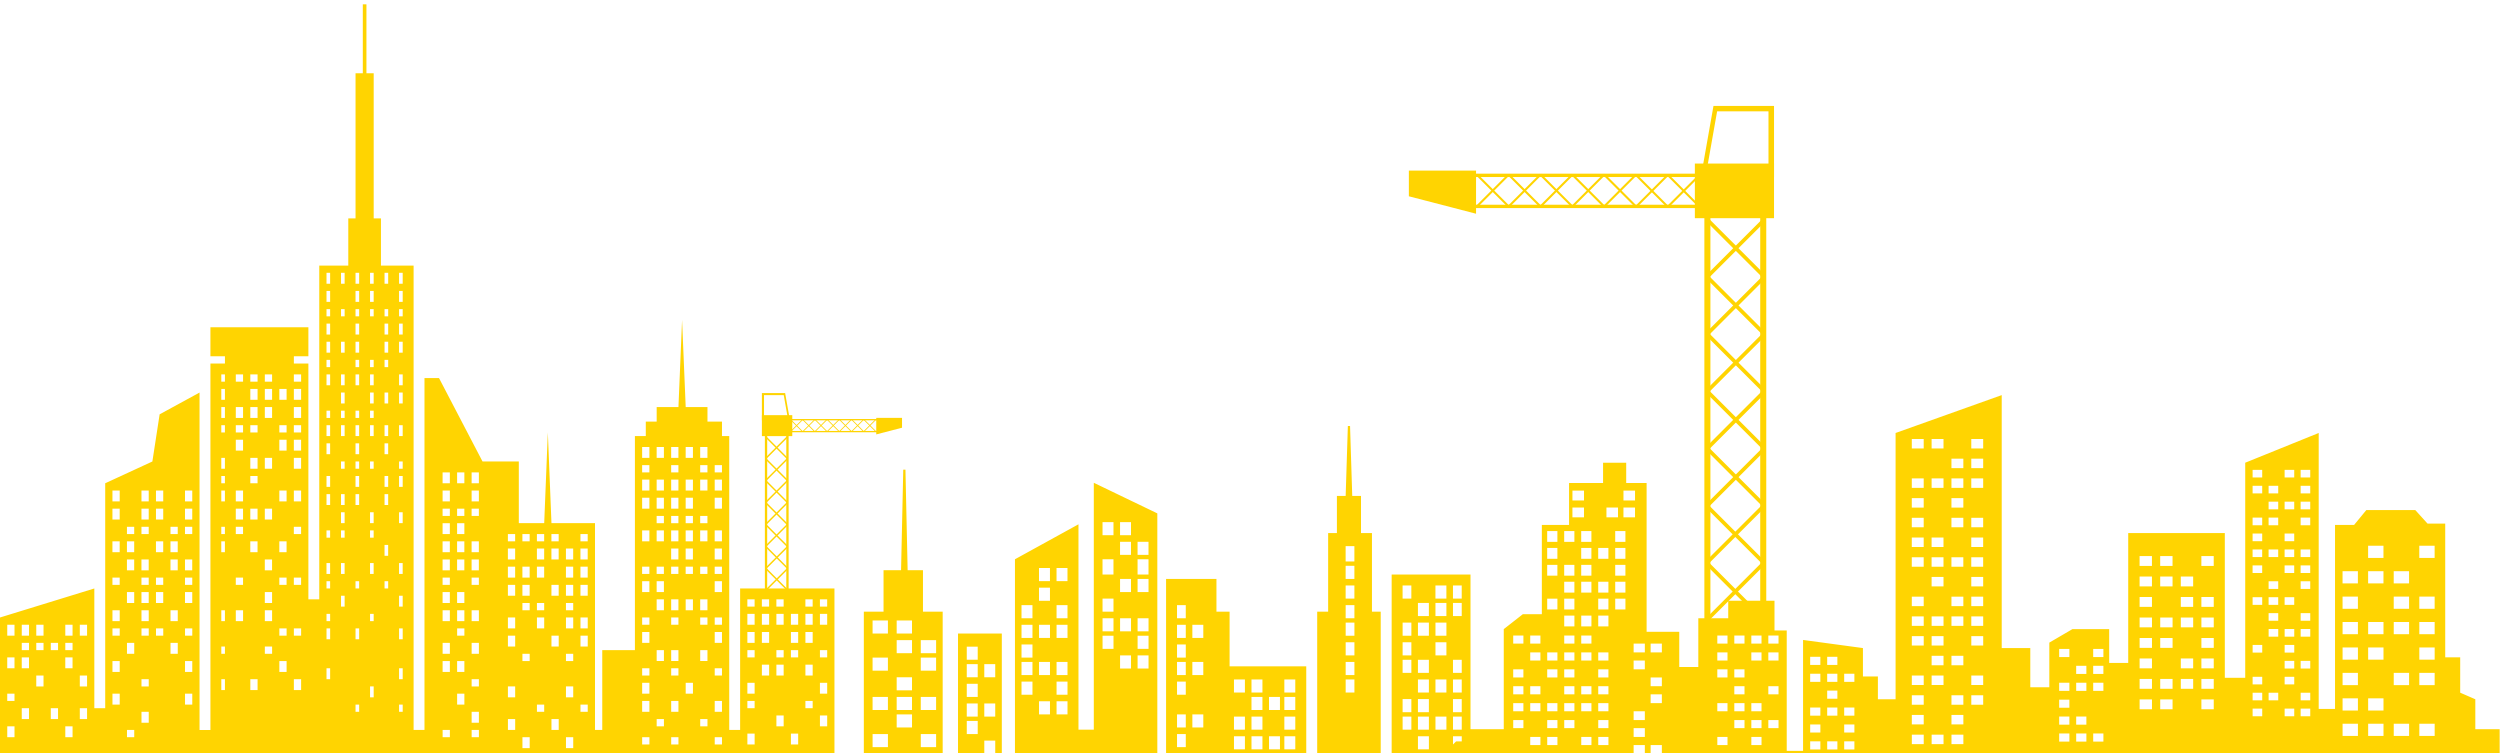 <?xml version="1.0" encoding="UTF-8" standalone="no"?><!DOCTYPE svg PUBLIC "-//W3C//DTD SVG 1.1//EN" "http://www.w3.org/Graphics/SVG/1.1/DTD/svg11.dtd"><svg width="100%" height="100%" viewBox="0 0 574 173" version="1.1" xmlns="http://www.w3.org/2000/svg" xmlns:xlink="http://www.w3.org/1999/xlink" xml:space="preserve" xmlns:serif="http://www.serif.com/" style="fill-rule:evenodd;clip-rule:evenodd;stroke-linejoin:round;stroke-miterlimit:2;"><path d="M84.133,16.827l1.666,0l0,33.32l1.666,0l0,10.829l7.497,0l0,106.624l2.499,0l0,-80.801l3.332,0l9.996,19.159l8.33,0l0,14.161l5.831,0l0.833,-20.825l0.833,20.825l9.996,0l0,47.481l1.666,0l0,-18.326l7.497,0l0,-49.147l2.499,0l0,-3.332l2.499,0l0,-3.332l4.998,0l0.833,-19.992l0.833,19.992l4.998,0l0,3.332l3.332,0l0,3.332l1.666,0l0,67.473l2.499,0l0,-32.487l21.658,0l0,37.933l-191.59,0l0,-31.269l21.658,-6.664l0,27.489l2.499,0l0,-51.646l10.829,-4.998l1.666,-10.829l9.163,-4.998l0,77.469l2.499,0l0,-84.133l3.332,0l0,-1.666l-3.332,0l0,-6.664l22.491,0l0,6.664l-3.332,0l0,1.666l3.332,0l0,54.145l2.499,0l0,-76.636l6.664,0l0,-10.829l1.666,0l0,-33.32l1.666,0l0,-15.827l0.833,0l0,15.827Zm124.26,114.088l3.52,0l0,9.531l4.526,0l0,32.6l-18.103,0l0,-32.6l4.526,0l0,-9.531l4.023,0l0.503,-23.076l0.502,0l0.503,23.076Zm21.624,42.131l-1.509,0l0,-3.003l-2.514,0l0,3.003l-6.035,0l0,-27.583l10.058,0l0,27.583Zm3.017,0l0,-44.639l14.583,-8.027l0,47.155l3.52,0l0,-56.686l14.583,7.023l0,55.174l-32.686,0Zm46.263,-32.6l3.018,0l0,12.541l17.6,0l0,20.059l-32.184,0l0,-40.124l11.566,0l0,7.524Zm31.178,-26.587l2.011,0l0,8.528l2.515,0l0,18.059l2.011,0l0,32.6l-14.583,0l0,-32.6l2.514,0l0,-18.059l2.012,0l0,-8.528l2.011,0l0.503,-16.053l0.503,0l0.503,16.053Zm149.119,34.931l6.561,0l0,9.006l4.369,0l0,-10.251l5.311,-3.102l8.435,0l0,7.765l4.369,0l0,-29.817l22.18,0l0,33.229l4.685,0l0,-49.38l16.871,-6.83l0,63.357l3.748,0l0,-42.236l4.372,0l2.81,-3.418l11.248,0l2.81,3.104l4.06,0l0,30.708l3.438,0l0,8.113l3.473,1.51l0,6.876l5.586,0l0,5.622l-192.356,0l0,-1.982l-2.577,0l0,1.982l-1.331,0l0,-1.982l-2.574,0l0,1.982l-55.555,0l0,-41.128l18.103,0l0,35.506l7.635,0l0,-22.981l4.37,-3.418l4.374,0l0,-20.497l6.249,0l0,-9.628l7.807,0l0,-4.66l5.311,0l0,4.66l4.687,0l0,34.164l7.495,0l0,8.075l4.375,0l0,-11.183l6.87,0l0,-4.036l10.621,0l0,6.831l2.81,0l0,27.649l3.75,0l0,-25.468l13.746,1.863l0,6.523l3.435,0l0,5.232l4.063,0l0,-61.137l24.366,-8.697l0,58.074Zm-37.729,21.421l-2.341,0l0,1.866l2.341,0l0,-1.866Zm3.905,0l-2.343,0l0,1.866l2.343,0l0,-1.866Zm-7.813,0l-2.341,0l0,1.866l2.341,0l0,-1.866Zm-89.882,-1.171l-2.514,0l0,3.01l2.514,0l0,-3.01Zm-30.675,0l-2.514,0l0,3.01l2.514,0l0,-3.01Zm-11.566,0l-2.514,0l0,3.01l2.514,0l0,-3.01Zm8.046,0l-2.514,0l0,3.01l2.514,0l0,-3.01Zm-4.023,0l-2.514,0l0,3.01l2.514,0l0,-3.01Zm-158.243,0.226l-1.666,0l0,2.499l1.666,0l0,-2.499Zm-9.996,0l-1.666,0l0,2.499l1.666,0l0,-2.499Zm150.639,-0.728l-2.011,0l0,3.01l2.011,0l0,-3.01Zm-57.326,0l-3.52,0l0,3.01l3.52,0l0,-3.01Zm-11.064,0l-3.52,0l0,3.01l3.52,0l0,-3.01Zm149.814,0.667l-2.343,0l0,1.86l2.343,0l0,-1.86Zm15.617,0l-2.341,0l0,1.86l2.341,0l0,-1.86Zm-3.902,0l-2.343,0l0,1.86l2.343,0l0,-1.86Zm31.241,0l-2.341,0l0,1.86l2.341,0l0,-1.86Zm7.81,0l-2.341,0l0,1.86l2.341,0l0,-1.86Zm-46.861,0l-2.344,0l0,1.86l2.344,0l0,-1.86Zm-21.968,-0.165l-2.011,0l0,1.897l0.72,-0.716l1.291,0l0,-1.181Zm-179.847,0.226l-1.666,0l0,1.666l1.666,0l0,-1.666Zm17.493,-0.833l-1.666,0l0,2.499l1.666,0l0,-2.499Zm9.996,0l-1.666,0l0,2.499l1.666,0l0,-2.499Zm-34.153,0.833l-1.666,0l0,1.666l1.666,0l0,-1.666Zm16.66,0l-1.666,0l0,1.666l1.666,0l0,-1.666Zm280.469,-0.585l-2.732,0l0,2.173l2.732,0l0,-2.173Zm4.554,0l-2.732,0l0,2.173l2.732,0l0,-2.173Zm-9.102,0l-2.732,0l0,2.173l2.732,0l0,-2.173Zm37.346,-0.278l-2.341,0l0,1.863l2.341,0l0,-1.863Zm-3.902,0l-2.344,0l0,1.863l2.344,0l0,-1.863Zm7.81,0l-2.344,0l0,1.863l2.344,0l0,-1.863Zm-372.986,-0.803l-1.666,0l0,1.666l1.666,0l0,-1.666Zm-79.135,0l-1.666,0l0,1.666l1.666,0l0,-1.666Zm-14.161,-0.833l-1.666,0l0,2.499l1.666,0l0,-2.499Zm86.632,0.833l-1.666,0l0,1.666l1.666,0l0,-1.666Zm-99.96,-0.833l-1.666,0l0,2.499l1.666,0l0,-2.499Zm374.324,0.419l-2.574,0l0,2.019l2.574,0l0,-2.019Zm175.474,-1.013l-3.525,0l0,2.802l3.525,0l0,-2.802Zm5.871,0l-3.522,0l0,2.802l3.522,0l0,-2.802Zm-11.748,0l-3.525,0l0,2.802l3.525,0l0,-2.802Zm-5.873,0l-3.522,0l0,2.802l3.522,0l0,-2.802Zm-316.895,-0.645l-2.514,0l0,3.01l2.514,0l0,-3.01Zm201.285,0.804l-2.343,0l0,1.863l2.343,0l0,-1.863Zm-7.813,0l-2.341,0l0,1.863l2.341,0l0,-1.863Zm-289.675,-1.231l-1.666,0l0,2.499l1.666,0l0,-2.499Zm-9.996,0l-1.666,0l0,2.499l1.666,0l0,-2.499Zm167.548,-0.576l-2.514,0l0,3.01l2.514,0l0,-3.01Zm38.218,0l-2.011,0l0,3.01l2.011,0l0,-3.01Zm-34.195,0l-2.514,0l0,3.01l2.514,0l0,-3.01Zm7.543,0l-2.514,0l0,3.01l2.514,0l0,-3.01Zm30.675,0l-2.514,0l0,3.01l2.514,0l0,-3.01Zm4.023,0l-2.514,0l0,3.01l2.514,0l0,-3.01Zm3.52,0l-2.011,0l0,3.01l2.011,0l0,-3.01Zm14.158,0.8l-2.341,0l0,1.86l2.341,0l0,-1.86Zm19.522,0l-2.341,0l0,1.86l2.341,0l0,-1.86Zm-7.81,0l-2.341,0l0,1.86l2.341,0l0,-1.86Zm39.052,0l-2.341,0l0,1.86l2.341,0l0,-1.86Zm3.907,0l-2.341,0l0,1.86l2.341,0l0,-1.86Zm3.905,0l-2.343,0l0,1.86l2.343,0l0,-1.86Zm-50.766,0l-2.344,0l0,1.86l2.344,0l0,-1.86Zm-148.187,-1.302l-3.52,0l0,3.01l3.52,0l0,-3.01Zm66.881,0l-2.514,0l0,3.01l2.514,0l0,-3.01Zm-4.023,0l-2.011,0l0,3.01l2.011,0l0,-3.01Zm-82.333,0.245l-1.666,0l0,2.499l1.666,0l0,-2.499Zm-9.996,0l-1.666,0l0,2.499l1.666,0l0,-2.499Zm-27.489,0.833l-1.666,0l0,1.666l1.666,0l0,-1.666Zm9.996,0l-1.666,0l0,1.666l1.666,0l0,-1.666Zm316.599,-0.578l-2.341,0l0,1.86l2.341,0l0,-1.86Zm-3.902,0l-2.344,0l0,1.86l2.344,0l0,-1.86Zm-24.342,-0.369l-2.732,0l0,2.173l2.732,0l0,-2.173Zm-9.102,0l-2.732,0l0,2.173l2.732,0l0,-2.173Zm-331.732,-0.719l-1.666,0l0,2.499l1.666,0l0,-2.499Zm-75.803,0l-1.666,0l0,2.499l1.666,0l0,-2.499Zm343.503,-0.133l-2.574,0l0,2.02l2.574,0l0,-2.02Zm-370.992,-0.7l-1.666,0l0,2.499l1.666,0l0,-2.499Zm6.664,0l-1.666,0l0,2.499l1.666,0l0,-2.499Zm6.664,0l-1.666,0l0,2.499l1.666,0l0,-2.499Zm208.516,-1.087l-2.514,0l0,3.01l2.514,0l0,-3.01Zm-4.023,0l-2.514,0l0,3.01l2.514,0l0,-3.01Zm294.924,1.185l-2.205,0l0,1.755l2.205,0l0,-1.755Zm7.353,0l-2.208,0l0,1.755l2.208,0l0,-1.755Zm3.674,0l-2.205,0l0,1.755l2.205,0l0,-1.755Zm-104.666,-0.25l-2.343,0l0,1.86l2.343,0l0,-1.86Zm-3.905,0l-2.341,0l0,1.86l2.341,0l0,-1.86Zm-3.908,0l-2.341,0l0,1.86l2.341,0l0,-1.86Zm-172.855,-1.436l-2.514,0l0,3.01l2.514,0l0,-3.01Zm-4.023,0l-2.514,0l0,3.01l2.514,0l0,-3.01Zm82.973,-0.502l-2.011,0l0,3.01l2.011,0l0,-3.01Zm11.566,0l-2.011,0l0,3.01l2.011,0l0,-3.01Zm-7.543,0l-2.514,0l0,3.01l2.514,0l0,-3.01Zm-178.968,0.424l-1.666,0l0,2.499l1.666,0l0,-2.499Zm-14.161,0.833l-1.666,0l0,1.666l1.666,0l0,-1.666Zm30.821,-0.833l-1.666,0l0,2.499l1.666,0l0,-2.499Zm-9.996,0l-1.666,0l0,2.499l1.666,0l0,-2.499Zm-63.308,0.833l-0.833,0l0,1.666l0.833,0l0,-1.666Zm32.487,0l-1.666,0l0,1.666l1.666,0l0,-1.666Zm-42.483,0l-0.833,0l0,1.666l0.833,0l0,-1.666Zm267.309,-0.329l-2.341,0l0,1.863l2.341,0l0,-1.863Zm19.522,0l-2.341,0l0,1.863l2.341,0l0,-1.863Zm27.339,0l-2.341,0l0,1.863l2.341,0l0,-1.863Zm3.903,0l-2.341,0l0,1.863l2.341,0l0,-1.863Zm-35.144,0l-2.343,0l0,1.863l2.343,0l0,-1.863Zm-11.715,0l-2.343,0l0,1.863l2.343,0l0,-1.863Zm50.766,0l-2.341,0l0,1.863l2.341,0l0,-1.863Zm-46.861,0l-2.344,0l0,1.863l2.344,0l0,-1.863Zm3.902,0l-2.341,0l0,1.863l2.341,0l0,-1.863Zm179.892,-1.107l-3.522,0l0,2.802l3.522,0l0,-2.802Zm5.873,0l-3.525,0l0,2.802l3.525,0l0,-2.802Zm-249.853,-0.323l-2.514,0l0,3.01l2.514,0l0,-3.01Zm-88.001,0l-3.52,0l0,3.01l3.52,0l0,-3.01Zm80.458,0l-2.514,0l0,3.01l2.514,0l0,-3.01Zm4.023,0l-2.514,0l0,3.01l2.514,0l0,-3.01Zm-90.013,0l-3.52,0l0,3.01l3.52,0l0,-3.01Zm11.064,0l-3.52,0l0,3.01l3.52,0l0,-3.01Zm279.164,0.576l-2.838,0l0,2.26l2.838,0l0,-2.26Zm14.185,0l-2.838,0l0,2.26l2.838,0l0,-2.26Zm-9.455,0l-2.838,0l0,2.26l2.838,0l0,-2.26Zm-325.561,0.35l-1.666,0l0,1.666l1.666,0l0,-1.666Zm13.328,0l-1.666,0l0,1.666l1.666,0l0,-1.666Zm288.54,-0.298l-2.344,0l0,1.863l2.344,0l0,-1.863Zm-24.342,-1.009l-2.732,0l0,2.173l2.732,0l0,-2.173Zm4.554,0l-2.732,0l0,2.173l2.732,0l0,-2.173Zm-13.656,0l-2.732,0l0,2.173l2.732,0l0,-2.173Zm-397.539,-0.359l-1.666,0l0,2.499l1.666,0l0,-2.499Zm62.475,0l-1.666,0l0,2.499l1.666,0l0,-2.499Zm-79.135,0l-1.666,0l0,2.499l1.666,0l0,-2.499Zm354.075,0.153l-2.577,0l0,2.017l2.577,0l0,-2.017Zm-378.232,-0.153l-1.666,0l0,1.666l1.666,0l0,-1.666Zm519.753,-0.222l-2.208,0l0,1.752l2.208,0l0,-1.752Zm7.351,0l-2.205,0l0,1.752l2.205,0l0,-1.752Zm-11.027,0l-2.205,0l0,1.752l2.205,0l0,-1.752Zm-97.544,-0.481l-2.341,0l0,1.863l2.341,0l0,-1.863Zm-303.579,-0.963l-1.666,0l0,2.499l1.666,0l0,-2.499Zm-32.487,0l-0.833,0l0,2.499l0.833,0l0,-2.499Zm45.815,0l-1.666,0l0,2.499l1.666,0l0,-2.499Zm92.871,-0.604l-2.514,0l0,3.01l2.514,0l0,-3.01Zm20.617,-0.501l-2.514,0l0,3.01l2.514,0l0,-3.01Zm27.155,0l-2.011,0l0,3.01l2.011,0l0,-3.01Zm-35.201,0l-2.514,0l0,3.01l2.514,0l0,-3.01Zm132.242,1.058l-2.341,0l0,1.866l2.341,0l0,-1.866Zm-7.81,0l-2.341,0l0,1.866l2.341,0l0,-1.866Zm-7.807,0l-2.343,0l0,1.866l2.343,0l0,-1.866Zm-3.905,0l-2.341,0l0,1.866l2.341,0l0,-1.866Zm15.62,0l-2.343,0l0,1.866l2.343,0l0,-1.866Zm35.144,0l-2.341,0l0,1.863l2.341,0l0,-1.863Zm7.812,0l-2.343,0l0,1.863l2.343,0l0,-1.863Zm-218.428,-0.786l-1.666,0l0,2.499l1.666,0l0,-2.499Zm-40.817,0l-1.666,0l0,2.499l1.666,0l0,-2.499Zm9.996,0l-1.666,0l0,2.499l1.666,0l0,-2.499Zm14.161,0l-1.666,0l0,2.499l1.666,0l0,-2.499Zm124.136,-0.774l-2.514,0l0,3.01l2.514,0l0,-3.01Zm34.698,0l-2.514,0l0,3.01l2.514,0l0,-3.01Zm3.52,0l-2.011,0l0,3.01l2.011,0l0,-3.01Zm-49.784,0l-2.514,0l0,3.01l2.514,0l0,-3.01Zm25.143,0l-2.011,0l0,3.01l2.011,0l0,-3.01Zm17.098,0l-2.514,0l0,3.01l2.514,0l0,-3.01Zm-38.218,0l-2.514,0l0,3.01l2.514,0l0,-3.01Zm185.275,0.761l-2.344,0l0,1.863l2.344,0l0,-1.863Zm3.902,0l-2.341,0l0,1.863l2.341,0l0,-1.863Zm3.908,0l-2.344,0l0,1.863l2.344,0l0,-1.863Zm-273.543,-1.263l-3.52,0l0,3.01l3.52,0l0,-3.01Zm-150.256,0.443l-1.666,0l0,2.499l1.666,0l0,-2.499Zm-7.497,0l-0.833,0l0,2.499l0.833,0l0,-2.499Zm17.493,0l-1.666,0l0,2.499l1.666,0l0,-2.499Zm429.686,-0.052l-2.838,0l0,2.26l2.838,0l0,-2.26Zm9.455,0l-2.838,0l0,2.26l2.838,0l0,-2.26Zm-14.185,0l-2.838,0l0,2.26l2.838,0l0,-2.26Zm9.46,0l-2.838,0l0,2.26l2.838,0l0,-2.26Zm-393.599,0.052l-1.666,0l0,1.666l1.666,0l0,-1.666Zm-89.964,-0.833l-1.666,0l0,2.499l1.666,0l0,-2.499Zm14.161,0.833l-1.666,0l0,1.666l1.666,0l0,-1.666Zm-24.157,-0.833l-1.666,0l0,2.499l1.666,0l0,-2.499Zm371.568,0.433l-2.577,0l0,2.017l2.577,0l0,-2.017Zm159.816,-1.042l-3.522,0l0,2.802l3.522,0l0,-2.802Zm11.75,0l-3.525,0l0,2.802l3.525,0l0,-2.802Zm5.871,0l-3.522,0l0,2.802l3.522,0l0,-2.802Zm-103.657,0.608l-2.732,0l0,2.173l2.732,0l0,-2.173Zm-9.108,0l-2.732,0l0,2.173l2.732,0l0,-2.173Zm-4.548,0l-2.732,0l0,2.173l2.732,0l0,-2.173Zm77.721,0.288l-2.205,0l0,1.752l2.205,0l0,-1.752Zm7.353,0l-2.208,0l0,1.752l2.208,0l0,-1.752Zm-108.805,-0.707l-2.341,0l0,1.863l2.341,0l0,-1.863Zm3.908,0l-2.341,0l0,1.863l2.341,0l0,-1.863Zm3.905,0l-2.343,0l0,1.863l2.343,0l0,-1.863Zm-333.307,-1.246l-0.833,0l0,2.499l0.833,0l0,-2.499Zm-16.66,0l-0.833,0l0,2.499l0.833,0l0,-2.499Zm281.783,0.236l-2.344,0l0,1.863l2.344,0l0,-1.863Zm-7.81,0l-2.341,0l0,1.863l2.341,0l0,-1.863Zm11.712,0l-2.341,0l0,1.863l2.341,0l0,-1.863Zm7.81,0l-2.341,0l0,1.863l2.341,0l0,-1.863Zm27.339,0l-2.341,0l0,1.863l2.341,0l0,-1.863Zm3.903,0l-2.341,0l0,1.863l2.341,0l0,-1.863Zm-176.055,-1.189l-2.514,0l0,3.01l2.514,0l0,-3.01Zm4.023,0l-2.514,0l0,3.01l2.514,0l0,-3.01Zm-72.737,0.953l-1.666,0l0,1.666l1.666,0l0,-1.666Zm9.996,0l-1.666,0l0,1.666l1.666,0l0,-1.666Zm10.829,-0.833l-1.666,0l0,2.499l1.666,0l0,-2.499Zm9.996,0l-1.666,0l0,2.499l1.666,0l0,-2.499Zm-37.485,0.833l-1.666,0l0,1.666l1.666,0l0,-1.666Zm30.821,-0.833l-1.666,0l0,2.499l1.666,0l0,-2.499Zm131.049,-0.622l-2.011,0l0,3.01l2.011,0l0,-3.01Zm-65.875,0l-2.514,0l0,3.01l2.514,0l0,-3.01Zm27.155,0l-2.011,0l0,3.01l2.011,0l0,-3.01Zm-31.178,0l-2.514,0l0,3.01l2.514,0l0,-3.01Zm-4.023,0l-2.514,0l0,3.01l2.514,0l0,-3.01Zm39.224,0l-2.514,0l0,3.01l2.514,0l0,-3.01Zm202.754,0.889l-2.341,0l0,1.863l2.341,0l0,-1.863Zm3.908,0l-2.344,0l0,1.863l2.344,0l0,-1.863Zm-158.89,-1.391l-2.011,0l0,3.01l2.011,0l0,-3.01Zm11.566,0l-2.011,0l0,3.01l2.011,0l0,-3.01Zm-7.543,0l-2.514,0l0,3.01l2.514,0l0,-3.01Zm-224.783,0.291l-1.666,0l0,2.499l1.666,0l0,-2.499Zm-75.803,0l-1.666,0l0,2.499l1.666,0l0,-2.499Zm38.318,0l-1.666,0l0,2.499l1.666,0l0,-2.499Zm40.817,0l-1.666,0l0,2.499l1.666,0l0,-2.499Zm-62.475,0l-1.666,0l0,2.499l1.666,0l0,-2.499Zm170.782,-0.792l-3.52,0l0,3.01l3.52,0l0,-3.01Zm-11.064,0l-3.52,0l0,3.01l3.52,0l0,-3.01Zm173.789,0.674l-2.574,0l0,2.02l2.574,0l0,-2.02Zm152.78,0.085l-2.205,0l0,1.752l2.205,0l0,-1.752Zm-3.674,0l-2.208,0l0,1.752l2.208,0l0,-1.752Zm-263.054,-1.261l-2.514,0l0,3.01l2.514,0l0,-3.01Zm-4.023,0l-2.514,0l0,3.01l2.514,0l0,-3.01Zm248.595,0.707l-2.838,0l0,2.257l2.838,0l0,-2.257Zm-4.725,0l-2.838,0l0,2.257l2.838,0l0,-2.257Zm-9.46,0l-2.838,0l0,2.257l2.838,0l0,-2.257Zm-490.763,-0.246l-1.666,0l0,2.499l1.666,0l0,-2.499Zm13.328,0l-1.666,0l0,2.499l1.666,0l0,-2.499Zm-9.996,0l-1.666,0l0,2.499l1.666,0l0,-2.499Zm444.126,-0.364l-2.732,0l0,2.173l2.732,0l0,-2.173Zm-4.554,0l-2.732,0l0,2.173l2.732,0l0,-2.173Zm-24.371,0.226l-2.341,0l0,1.863l2.341,0l0,-1.863Zm-3.908,0l-2.341,0l0,1.863l2.341,0l0,-1.863Zm-286.343,-0.695l-1.666,0l0,1.666l1.666,0l0,-1.666Zm-9.996,0l-1.666,0l0,1.666l1.666,0l0,-1.666Zm40.817,-0.833l-1.666,0l0,2.499l1.666,0l0,-2.499Zm-6.664,0l-1.666,0l0,2.499l1.666,0l0,-2.499Zm-3.332,0l-1.666,0l0,2.499l1.666,0l0,-2.499Zm255.913,0.522l-2.343,0l0,1.86l2.343,0l0,-1.86Zm-11.715,0l-2.341,0l0,1.86l2.341,0l0,-1.86Zm-31.241,0l-2.343,0l0,1.86l2.343,0l0,-1.86Zm3.902,0l-2.341,0l0,1.86l2.341,0l0,-1.86Zm35.149,0l-2.341,0l0,1.86l2.341,0l0,-1.86Zm-42.959,0l-2.341,0l0,1.86l2.341,0l0,-1.86Zm-7.807,0l-2.343,0l0,1.86l2.343,0l0,-1.86Zm3.905,0l-2.344,0l0,1.86l2.344,0l0,-1.86Zm-133.101,-1.324l-2.514,0l0,3.01l2.514,0l0,-3.01Zm334.516,0.185l-3.522,0l0,2.802l3.522,0l0,-2.802Zm-17.621,0l-3.522,0l0,2.802l3.522,0l0,-2.802Zm5.873,0l-3.525,0l0,2.802l3.525,0l0,-2.802Zm-310.197,-0.686l-2.514,0l0,3.01l2.514,0l0,-3.01Zm35.201,0l-2.011,0l0,3.01l2.011,0l0,-3.01Zm-82.333,1.303l-1.666,0l0,1.666l1.666,0l0,-1.666Zm-16.66,0l-1.666,0l0,1.666l1.666,0l0,-1.666Zm9.996,0l-1.666,0l0,1.666l1.666,0l0,-1.666Zm-3.332,0l-1.666,0l0,1.666l1.666,0l0,-1.666Zm303.014,-0.281l-2.344,0l0,1.863l2.344,0l0,-1.863Zm-7.81,0l-2.344,0l0,1.863l2.344,0l0,-1.863Zm-143.034,-1.524l-2.514,0l0,3.01l2.514,0l0,-3.01Zm-8.046,0l-2.011,0l0,3.01l2.011,0l0,-3.01Zm-13.075,0l-2.011,0l0,3.01l2.011,0l0,-3.01Zm-259.331,0.972l-0.833,0l0,1.666l0.833,0l0,-1.666Zm58.31,-0.833l-1.666,0l0,2.499l1.666,0l0,-2.499Zm-69.139,0l-1.666,0l0,2.499l1.666,0l0,-2.499Zm-9.996,0l-1.666,0l0,2.499l1.666,0l0,-2.499Zm72.471,0l-1.666,0l0,2.499l1.666,0l0,-2.499Zm-40.817,0.833l-1.666,0l0,1.666l1.666,0l0,-1.666Zm152.456,-1.473l-3.52,0l0,3.01l3.52,0l0,-3.01Zm-5.532,0l-3.52,0l0,3.01l3.52,0l0,-3.01Zm310.01,1.113l-2.205,0l0,1.755l2.205,0l0,-1.755Zm7.353,0l-2.208,0l0,1.755l2.208,0l0,-1.755Zm-149.106,-0.308l-2.574,0l0,2.02l2.574,0l0,-2.02Zm3.908,0l-2.577,0l0,2.02l2.577,0l0,-2.02Zm-368.236,-0.165l-1.666,0l0,1.666l1.666,0l0,-1.666Zm3.332,0l-1.666,0l0,1.666l1.666,0l0,-1.666Zm-9.996,0l-1.666,0l0,1.666l1.666,0l0,-1.666Zm3.332,0l-1.666,0l0,1.666l1.666,0l0,-1.666Zm253.712,-1.644l-2.514,0l0,3.01l2.514,0l0,-3.01Zm-8.046,0l-2.514,0l0,3.01l2.514,0l0,-3.01Zm243.163,0.522l-2.838,0l0,2.257l2.838,0l0,-2.257Zm-4.73,0l-2.838,0l0,2.257l2.838,0l0,-2.257Zm14.185,0l-2.838,0l0,2.257l2.838,0l0,-2.257Zm-389.994,-0.544l-1.666,0l0,2.499l1.666,0l0,-2.499Zm16.66,0l-1.666,0l0,2.499l1.666,0l0,-2.499Zm-6.664,0l-1.666,0l0,2.499l1.666,0l0,-2.499Zm327.062,0.106l-2.732,0l0,2.173l2.732,0l0,-2.173Zm-13.656,0l-2.732,0l0,2.173l2.732,0l0,-2.173Zm4.548,0l-2.732,0l0,2.173l2.732,0l0,-2.173Zm-49.599,-0.138l-2.341,0l0,1.863l2.341,0l0,-1.863Zm-35.149,0l-2.341,0l0,1.863l2.341,0l0,-1.863Zm39.052,0l-2.341,0l0,1.863l2.341,0l0,-1.863Zm-35.144,0l-2.343,0l0,1.863l2.343,0l0,-1.863Zm39.051,0l-2.341,0l0,1.863l2.341,0l0,-1.863Zm3.905,0l-2.343,0l0,1.863l2.343,0l0,-1.863Zm-58.576,0l-2.341,0l0,1.863l2.341,0l0,-1.863Zm3.905,0l-2.343,0l0,1.863l2.343,0l0,-1.863Zm-170.421,-0.801l-1.666,0l0,2.499l1.666,0l0,-2.499Zm-6.664,0l-1.666,0l0,2.499l1.666,0l0,-2.499Zm-27.489,0l-1.666,0l0,2.499l1.666,0l0,-2.499Zm24.157,0l-1.666,0l0,2.499l1.666,0l0,-2.499Zm13.328,0l-1.666,0l0,2.499l1.666,0l0,-2.499Zm-20.825,0l-1.666,0l0,2.499l1.666,0l0,-2.499Zm-83.3,-0.833l-0.833,0l0,2.499l0.833,0l0,-2.499Zm-6.664,0l-0.833,0l0,2.499l0.833,0l0,-2.499Zm16.66,0l-0.833,0l0,2.499l0.833,0l0,-2.499Zm183.817,-0.82l-2.514,0l0,3.01l2.514,0l0,-3.01Zm-4.023,0l-2.011,0l0,3.01l2.011,0l0,-3.01Zm-31.178,0l-2.514,0l0,3.01l2.514,0l0,-3.01Zm4.023,0l-2.514,0l0,3.01l2.514,0l0,-3.01Zm-8.046,0l-2.514,0l0,3.01l2.514,0l0,-3.01Zm293.38,0.969l-2.205,0l0,1.755l2.205,0l0,-1.755Zm-3.674,0l-2.208,0l0,1.755l2.208,0l0,-1.755Zm-3.677,0l-2.208,0l0,1.755l2.208,0l0,-1.755Zm-199.033,-1.471l-2.011,0l0,3.01l2.011,0l0,-3.01Zm8.046,0l-2.514,0l0,3.01l2.514,0l0,-3.01Zm-4.023,0l-2.514,0l0,3.01l2.514,0l0,-3.01Zm-17.098,0l-2.011,0l0,3.01l2.011,0l0,-3.01Zm-283.488,1.322l-1.666,0l0,1.666l1.666,0l0,-1.666Zm-7.497,-0.833l-1.666,0l0,2.499l1.666,0l0,-2.499Zm-16.66,0l-1.666,0l0,2.499l1.666,0l0,-2.499Zm3.332,0l-1.666,0l0,2.499l1.666,0l0,-2.499Zm99.96,0.833l-1.666,0l0,1.666l1.666,0l0,-1.666Zm-40.817,0l-1.666,0l0,1.666l1.666,0l0,-1.666Zm-31.654,0l-1.666,0l0,1.666l1.666,0l0,-1.666Zm9.996,0l-1.666,0l0,1.666l1.666,0l0,-1.666Zm-27.489,-0.833l-1.666,0l0,2.499l1.666,0l0,-2.499Zm52.479,0.833l-1.666,0l0,1.666l1.666,0l0,-1.666Zm-31.654,0l-1.666,0l0,1.666l1.666,0l0,-1.666Zm-27.489,-0.833l-1.666,0l0,2.499l1.666,0l0,-2.499Zm543.134,-0.626l-3.525,0l0,2.802l3.525,0l0,-2.802Zm-5.877,0l-3.525,0l0,2.802l3.525,0l0,-2.802Zm11.748,0l-3.522,0l0,2.802l3.522,0l0,-2.802Zm-17.621,0l-3.522,0l0,2.802l3.522,0l0,-2.802Zm-337.513,-0.364l-3.52,0l0,3.01l3.52,0l0,-3.01Zm5.532,0l-3.52,0l0,3.01l3.52,0l0,-3.01Zm50.286,-0.502l-2.514,0l0,3.01l2.514,0l0,-3.01Zm-4.023,0l-2.514,0l0,3.01l2.514,0l0,-3.01Zm8.046,0l-2.514,0l0,3.01l2.514,0l0,-3.01Zm-145.422,-0.174l-1.666,0l0,2.499l1.666,0l0,-2.499Zm16.66,0l-1.666,0l0,2.499l1.666,0l0,-2.499Zm-9.996,0l-1.666,0l0,2.499l1.666,0l0,-2.499Zm6.664,0l-1.666,0l0,2.499l1.666,0l0,-2.499Zm362.481,0.008l-2.838,0l0,2.257l2.838,0l0,-2.257Zm4.73,0l-2.838,0l0,2.257l2.838,0l0,-2.257Zm4.73,0l-2.838,0l0,2.257l2.838,0l0,-2.257Zm4.725,0l-2.838,0l0,2.257l2.838,0l0,-2.257Zm-146.792,-0.448l-2.341,0l0,2.484l2.341,0l0,-2.484Zm7.81,0l-2.341,0l0,2.484l2.341,0l0,-2.484Zm-3.902,0l-2.343,0l0,2.484l2.343,0l0,-2.484Zm85.394,0.189l-2.732,0l0,2.173l2.732,0l0,-2.173Zm-4.554,0l-2.732,0l0,2.173l2.732,0l0,-2.173Zm9.108,0l-2.732,0l0,2.173l2.732,0l0,-2.173Zm-13.656,0l-2.732,0l0,2.173l2.732,0l0,-2.173Zm-251.764,-0.582l-1.666,0l0,2.499l1.666,0l0,-2.499Zm-3.332,0l-1.666,0l0,2.499l1.666,0l0,-2.499Zm-30.821,0.833l-1.666,0l0,1.666l1.666,0l0,-1.666Zm20.825,-0.833l-1.666,0l0,2.499l1.666,0l0,-2.499Zm-10.829,0.833l-1.666,0l0,1.666l1.666,0l0,-1.666Zm17.493,-0.833l-1.666,0l0,2.499l1.666,0l0,-2.499Zm-9.996,0l-1.666,0l0,2.499l1.666,0l0,-2.499Zm-24.157,0.833l-1.666,0l0,1.666l1.666,0l0,-1.666Zm13.328,0l-1.666,0l0,1.666l1.666,0l0,-1.666Zm17.493,-0.833l-1.666,0l0,2.499l1.666,0l0,-2.499Zm-94.129,0l-0.833,0l0,1.666l0.833,0l0,-1.666Zm-34.153,-0.833l-0.833,0l0,2.499l0.833,0l0,-2.499Zm10.829,0l-1.666,0l0,2.499l1.666,0l0,-2.499Zm40.817,0l-1.666,0l0,2.499l1.666,0l0,-2.499Zm-47.481,0l-1.666,0l0,2.499l1.666,0l0,-2.499Zm-28.322,0l-1.666,0l0,2.499l1.666,0l0,-2.499Zm82.467,0l-1.666,0l0,2.499l1.666,0l0,-2.499Zm-69.139,0l-1.666,0l0,2.499l1.666,0l0,-2.499Zm-6.664,0l-1.666,0l0,2.499l1.666,0l0,-2.499Zm41.65,0.833l-0.833,0l0,1.666l0.833,0l0,-1.666Zm30.821,-0.833l-1.666,0l0,2.499l1.666,0l0,-2.499Zm423.812,0.662l-2.205,0l0,1.755l2.205,0l0,-1.755Zm-7.351,0l-2.208,0l0,1.755l2.208,0l0,-1.755Zm-250.828,-1.832l-2.011,0l0,3.01l2.011,0l0,-3.01Zm-27.155,0l-2.514,0l0,3.01l2.514,0l0,-3.01Zm65.875,0l-2.011,0l0,3.01l2.011,0l0,-3.01Zm-73.921,0l-2.514,0l0,3.01l2.514,0l0,-3.01Zm95.042,-0.501l-2.514,0l0,3.01l2.514,0l0,-3.01Zm-4.023,0l-2.514,0l0,3.01l2.514,0l0,-3.01Zm7.543,0l-2.011,0l0,3.01l2.011,0l0,-3.01Zm-79.956,-1.004l-2.514,0l0,3.01l2.514,0l0,-3.01Zm-134.044,1.009l-1.666,0l0,1.666l1.666,0l0,-1.666Zm3.332,0l-1.666,0l0,1.666l1.666,0l0,-1.666Zm6.664,0l-1.666,0l0,1.666l1.666,0l0,-1.666Zm20.825,-0.833l-1.666,0l0,2.499l1.666,0l0,-2.499Zm3.332,0l-1.666,0l0,2.499l1.666,0l0,-2.499Zm3.332,0l-1.666,0l0,2.499l1.666,0l0,-2.499Zm3.332,0l-1.666,0l0,2.499l1.666,0l0,-2.499Zm206.863,-0.158l-2.341,0l0,2.487l2.341,0l0,-2.487Zm3.907,0l-2.344,0l0,2.487l2.344,0l0,-2.487Zm-15.619,0l-2.344,0l0,2.487l2.344,0l0,-2.487Zm3.902,0l-2.341,0l0,2.487l2.341,0l0,-2.487Zm179.892,-0.477l-3.522,0l0,2.802l3.522,0l0,-2.802Zm11.75,0l-3.525,0l0,2.802l3.525,0l0,-2.802Zm5.871,0l-3.522,0l0,2.802l3.522,0l0,-2.802Zm-55.446,0.102l-2.838,0l0,2.257l2.838,0l0,-2.257Zm4.725,0l-2.838,0l0,2.257l2.838,0l0,-2.257Zm-14.185,0l-2.838,0l0,2.257l2.838,0l0,-2.257Zm-320.831,0.533l-1.666,0l0,1.666l1.666,0l0,-1.666Zm16.66,0l-1.666,0l0,1.666l1.666,0l0,-1.666Zm-110.789,-0.833l-0.833,0l0,2.499l0.833,0l0,-2.499Zm97.461,0.833l-1.666,0l0,1.666l1.666,0l0,-1.666Zm-84.133,-0.833l-0.833,0l0,2.499l0.833,0l0,-2.499Zm87.465,0.833l-1.666,0l0,1.666l1.666,0l0,-1.666Zm6.664,0l-1.666,0l0,1.666l1.666,0l0,-1.666Zm255.096,-0.613l-2.732,0l0,2.173l2.732,0l0,-2.173Zm13.656,0l-2.732,0l0,2.173l2.732,0l0,-2.173Zm-4.554,0l-2.732,0l0,2.173l2.732,0l0,-2.173Zm68.619,0.118l-2.205,0l0,1.755l2.205,0l0,-1.755Zm7.353,0l-2.208,0l0,1.755l2.208,0l0,-1.755Zm-3.677,0l-2.208,0l0,1.755l2.208,0l0,-1.755Zm-460.61,-1.171l-1.666,0l0,2.499l1.666,0l0,-2.499Zm-31.654,0l-1.666,0l0,2.499l1.666,0l0,-2.499Zm75.803,0l-1.666,0l0,2.499l1.666,0l0,-2.499Zm-62.475,0l-1.666,0l0,2.499l1.666,0l0,-2.499Zm-9.996,0l-1.666,0l0,2.499l1.666,0l0,-2.499Zm69.139,0l-1.666,0l0,2.499l1.666,0l0,-2.499Zm-65.807,0l-1.666,0l0,2.499l1.666,0l0,-2.499Zm203.594,-1.018l-2.514,0l0,3.01l2.514,0l0,-3.01Zm69.898,-0.502l-2.011,0l0,3.01l2.011,0l0,-3.01Zm13.075,0l-2.011,0l0,3.01l2.011,0l0,-3.01Zm11.566,0l-2.011,0l0,3.01l2.011,0l0,-3.01Zm-3.52,0l-2.514,0l0,3.01l2.514,0l0,-3.01Zm-197.152,-0.146l-1.666,0l0,2.499l1.666,0l0,-2.499Zm-13.328,0l-1.666,0l0,2.499l1.666,0l0,-2.499Zm6.664,0l-1.666,0l0,2.499l1.666,0l0,-2.499Zm-9.996,0l-1.666,0l0,2.499l1.666,0l0,-2.499Zm13.328,0l-1.666,0l0,2.499l1.666,0l0,-2.499Zm241.591,-0.708l-2.344,0l0,2.484l2.344,0l0,-2.484Zm-3.907,0l-2.341,0l0,2.484l2.341,0l0,-2.484Zm-3.902,0l-2.343,0l0,2.484l2.343,0l0,-2.484Zm-3.908,0l-2.341,0l0,2.484l2.341,0l0,-2.484Zm-212.381,-0.125l-1.666,0l0,2.499l1.666,0l0,-2.499Zm16.66,0l-1.666,0l0,2.499l1.666,0l0,-2.499Zm-13.328,0l-1.666,0l0,2.499l1.666,0l0,-2.499Zm107.246,-0.526l-2.514,0l0,3.01l2.514,0l0,-3.01Zm4.023,0l-2.514,0l0,3.01l2.514,0l0,-3.01Zm259.377,0.543l-2.208,0l0,1.752l2.208,0l0,-1.752Zm7.351,0l-2.205,0l0,1.752l2.205,0l0,-1.752Zm-454.633,-0.017l-0.833,0l0,1.666l0.833,0l0,-1.666Zm6.664,0l-0.833,0l0,1.666l0.833,0l0,-1.666Zm6.664,0l-0.833,0l0,1.666l0.833,0l0,-1.666Zm357.105,-0.976l-2.732,0l0,2.173l2.732,0l0,-2.173Zm9.108,0l-2.732,0l0,2.173l2.732,0l0,-2.173Zm48.211,-0.092l-2.838,0l0,2.257l2.838,0l0,-2.257Zm-4.73,0l-2.838,0l0,2.257l2.838,0l0,-2.257Zm-4.73,0l-2.838,0l0,2.257l2.838,0l0,-2.257Zm-456.61,0.235l-1.666,0l0,1.666l1.666,0l0,-1.666Zm6.664,0l-1.666,0l0,1.666l1.666,0l0,-1.666Zm-16.66,0l-1.666,0l0,1.666l1.666,0l0,-1.666Zm28.322,0l-1.666,0l0,1.666l1.666,0l0,-1.666Zm9.996,0l-1.666,0l0,1.666l1.666,0l0,-1.666Zm37.485,0l-1.666,0l0,1.666l1.666,0l0,-1.666Zm-69.139,0l-1.666,0l0,1.666l1.666,0l0,-1.666Zm34.986,0l-1.666,0l0,1.666l1.666,0l0,-1.666Zm40.817,0l-1.666,0l0,1.666l1.666,0l0,-1.666Zm443.174,-1.474l-3.525,0l0,2.802l3.525,0l0,-2.802Zm-11.75,0l-3.522,0l0,2.802l3.522,0l0,-2.802Zm5.873,0l-3.525,0l0,2.802l3.525,0l0,-2.802Zm-302.151,-0.727l-2.514,0l0,3.01l2.514,0l0,-3.01Zm-4.023,0l-2.514,0l0,3.01l2.514,0l0,-3.01Zm69.898,-0.501l-2.011,0l0,3.01l2.011,0l0,-3.01Zm-189.359,0.203l-1.666,0l0,2.499l1.666,0l0,-2.499Zm-3.332,0l-1.666,0l0,2.499l1.666,0l0,-2.499Zm6.664,0l-1.666,0l0,2.499l1.666,0l0,-2.499Zm9.996,0l-1.666,0l0,2.499l1.666,0l0,-2.499Zm-3.332,0l-1.666,0l0,2.499l1.666,0l0,-2.499Zm241.591,-0.423l-2.344,0l0,2.484l2.344,0l0,-2.484Zm-7.809,0l-2.343,0l0,2.484l2.343,0l0,-2.484Zm-7.81,0l-2.344,0l0,2.484l2.344,0l0,-2.484Zm3.902,0l-2.341,0l0,2.484l2.341,0l0,-2.484Zm-97.78,-1.286l-2.514,0l0,3.512l2.514,0l0,-3.512Zm-8.046,0l-2.514,0l0,3.512l2.514,0l0,-3.512Zm-96.559,1.709l-1.666,0l0,1.666l1.666,0l0,-1.666Zm3.332,0l-1.666,0l0,1.666l1.666,0l0,-1.666Zm3.332,0l-1.666,0l0,1.666l1.666,0l0,-1.666Zm-73.304,-0.833l-0.833,0l0,2.499l0.833,0l0,-2.499Zm-16.66,0l-0.833,0l0,2.499l0.833,0l0,-2.499Zm9.996,0l-0.833,0l0,2.499l0.833,0l0,-2.499Zm63.308,0.833l-1.666,0l0,1.666l1.666,0l0,-1.666Zm-69.972,-0.833l-0.833,0l0,2.499l0.833,0l0,-2.499Zm73.304,0.833l-1.666,0l0,1.666l1.666,0l0,-1.666Zm3.332,0l-1.666,0l0,1.666l1.666,0l0,-1.666Zm374.665,-0.306l-2.205,0l0,1.752l2.205,0l0,-1.752Zm-11.027,0l-2.205,0l0,1.752l2.205,0l0,-1.752Zm7.353,0l-2.208,0l0,1.752l2.208,0l0,-1.752Zm-492.609,-1.36l-1.666,0l0,2.499l1.666,0l0,-2.499Zm28.322,0l-1.666,0l0,2.499l1.666,0l0,-2.499Zm44.149,0l-1.666,0l0,2.499l1.666,0l0,-2.499Zm-75.803,0l-1.666,0l0,2.499l1.666,0l0,-2.499Zm13.328,0l-1.666,0l0,2.499l1.666,0l0,-2.499Zm65.807,0l-1.666,0l0,2.499l1.666,0l0,-2.499Zm-69.139,0l-1.666,0l0,2.499l1.666,0l0,-2.499Zm62.475,0l-1.666,0l0,2.499l1.666,0l0,-2.499Zm342.944,-0.503l-2.732,0l0,2.173l2.732,0l0,-2.173Zm4.554,0l-2.732,0l0,2.173l2.732,0l0,-2.173Zm-9.102,0l-2.732,0l0,2.173l2.732,0l0,-2.173Zm13.656,0l-2.732,0l0,2.173l2.732,0l0,-2.173Zm52.936,-0.267l-2.838,0l0,2.257l2.838,0l0,-2.257Zm-14.185,0l-2.838,0l0,2.257l2.838,0l0,-2.257Zm4.73,0l-2.838,0l0,2.257l2.838,0l0,-2.257Zm-187.848,-2.283l-2.011,0l0,3.512l2.011,0l0,-3.512Zm-186.027,0.554l-1.666,0l0,2.499l1.666,0l0,-2.499Zm-6.664,0l-1.666,0l0,2.499l1.666,0l0,-2.499Zm13.328,0l-1.666,0l0,2.499l1.666,0l0,-2.499Zm34.153,0l-1.666,0l0,2.499l1.666,0l0,-2.499Zm-37.485,0l-1.666,0l0,2.499l1.666,0l0,-2.499Zm27.489,0l-1.666,0l0,2.499l1.666,0l0,-2.499Zm-20.825,0l-1.666,0l0,2.499l1.666,0l0,-2.499Zm24.157,0l-1.666,0l0,2.499l1.666,0l0,-2.499Zm198.483,-0.143l-2.344,0l0,2.487l2.344,0l0,-2.487Zm11.712,0l-2.341,0l0,2.487l2.341,0l0,-2.487Zm3.907,0l-2.344,0l0,2.487l2.344,0l0,-2.487Zm-7.809,0l-2.343,0l0,2.487l2.343,0l0,-2.487Zm193.605,-0.507l-3.522,0l0,2.802l3.522,0l0,-2.802Zm-11.748,0l-3.525,0l0,2.802l3.525,0l0,-2.802Zm-16.817,0.856l-2.205,0l0,1.752l2.205,0l0,-1.752Zm-3.674,0l-2.208,0l0,1.752l2.208,0l0,-1.752Zm-3.677,0l-2.208,0l0,1.752l2.208,0l0,-1.752Zm-3.676,0l-2.205,0l0,1.752l2.205,0l0,-1.752Zm-430.278,-1.039l-0.833,0l0,2.499l0.833,0l0,-2.499Zm170.554,-0.724l-2.514,0l0,3.01l2.514,0l0,-3.01Zm4.023,0l-2.514,0l0,3.01l2.514,0l0,-3.01Zm-160.416,-0.109l-1.666,0l0,2.499l1.666,0l0,-2.499Zm-62.475,0l-1.666,0l0,2.499l1.666,0l0,-2.499Zm18.326,0l-1.666,0l0,2.499l1.666,0l0,-2.499Zm-21.658,0l-1.666,0l0,2.499l1.666,0l0,-2.499Zm72.471,0l-1.666,0l0,2.499l1.666,0l0,-2.499Zm-3.332,0l-1.666,0l0,2.499l1.666,0l0,-2.499Zm-79.135,0l-1.666,0l0,2.499l1.666,0l0,-2.499Zm38.318,0l-1.666,0l0,2.499l1.666,0l0,-2.499Zm-14.161,0l-0.833,0l0,2.499l0.833,0l0,-2.499Zm-20.825,0l-1.666,0l0,2.499l1.666,0l0,-2.499Zm410.867,-0.863l-2.732,0l0,2.173l2.732,0l0,-2.173Zm13.656,0l-2.732,0l0,2.173l2.732,0l0,-2.173Zm-9.108,0l-2.732,0l0,2.173l2.732,0l0,-2.173Zm-73.031,-1.493l-2.344,0l0,2.484l2.344,0l0,-2.484Zm-15.619,0l-2.344,0l0,2.484l2.344,0l0,-2.484Zm7.81,0l-2.343,0l0,2.484l2.343,0l0,-2.484Zm-3.908,0l-2.341,0l0,2.484l2.341,0l0,-2.484Zm-209.049,-0.143l-1.666,0l0,2.499l1.666,0l0,-2.499Zm3.332,0l-1.666,0l0,2.499l1.666,0l0,-2.499Zm6.664,0l-1.666,0l0,2.499l1.666,0l0,-2.499Zm-3.332,0l-1.666,0l0,2.499l1.666,0l0,-2.499Zm-24.157,0.833l-1.666,0l0,1.666l1.666,0l0,-1.666Zm30.821,-0.833l-1.666,0l0,2.499l1.666,0l0,-2.499Zm-37.485,0.833l-1.666,0l0,1.666l1.666,0l0,-1.666Zm20.825,-0.833l-1.666,0l0,2.499l1.666,0l0,-2.499Zm-24.157,0.833l-1.666,0l0,1.666l1.666,0l0,-1.666Zm-6.664,0l-1.666,0l0,1.666l1.666,0l0,-1.666Zm3.332,0l-1.666,0l0,1.666l1.666,0l0,-1.666Zm405.144,-0.121l-2.208,0l0,1.755l2.208,0l0,-1.755Zm-7.353,0l-2.205,0l0,1.755l2.205,0l0,-1.755Zm-443.606,-0.712l-0.833,0l0,1.666l0.833,0l0,-1.666Zm9.996,0l-0.833,0l0,1.666l0.833,0l0,-1.666Zm-6.664,0l-0.833,0l0,1.666l0.833,0l0,-1.666Zm176.527,-1.906l-2.514,0l0,3.01l2.514,0l0,-3.01Zm4.023,0l-2.514,0l0,3.01l2.514,0l0,-3.01Zm-153.061,0.24l-1.666,0l0,2.499l1.666,0l0,-2.499Zm-54.978,0.833l-0.833,0l0,1.666l0.833,0l0,-1.666Zm17.493,0l-1.666,0l0,1.666l1.666,0l0,-1.666Zm-13.328,0l-1.666,0l0,1.666l1.666,0l0,-1.666Zm47.481,-0.833l-1.666,0l0,2.499l1.666,0l0,-2.499Zm-72.471,0.833l-1.666,0l0,1.666l1.666,0l0,-1.666Zm3.332,0l-1.666,0l0,1.666l1.666,0l0,-1.666Zm6.664,0l-1.666,0l0,1.666l1.666,0l0,-1.666Zm3.332,0l-1.666,0l0,1.666l1.666,0l0,-1.666Zm406.641,-2.058l-2.732,0l0,2.173l2.732,0l0,-2.173Zm4.554,0l-2.732,0l0,2.173l2.732,0l0,-2.173Zm-13.656,0l-2.732,0l0,2.173l2.732,0l0,-2.173Zm81.397,-0.05l-2.208,0l0,1.755l2.208,0l0,-1.755Zm7.351,0l-2.205,0l0,1.755l2.205,0l0,-1.755Zm-11.027,0l-2.205,0l0,1.755l2.205,0l0,-1.755Zm-433.61,-1.224l-0.833,0l0,2.499l0.833,0l0,-2.499Zm6.664,0l-0.833,0l0,2.499l0.833,0l0,-2.499Zm69.972,0.833l-1.666,0l0,1.666l1.666,0l0,-1.666Zm-3.332,0l-1.666,0l0,1.666l1.666,0l0,-1.666Zm-3.332,0l-1.666,0l0,1.666l1.666,0l0,-1.666Zm-3.332,0l-1.666,0l0,1.666l1.666,0l0,-1.666Zm-73.304,-0.833l-0.833,0l0,2.499l0.833,0l0,-2.499Zm-44.982,-0.833l-1.666,0l0,2.499l1.666,0l0,-2.499Zm3.332,0l-1.666,0l0,2.499l1.666,0l0,-2.499Zm24.99,0l-1.666,0l0,2.499l1.666,0l0,-2.499Zm-18.326,0l-1.666,0l0,2.499l1.666,0l0,-2.499Zm11.662,0l-1.666,0l0,2.499l1.666,0l0,-2.499Zm-28.322,0l-1.666,0l0,2.499l1.666,0l0,-2.499Zm31.654,0l-1.666,0l0,2.499l1.666,0l0,-2.499Zm304.55,-0.256l-2.656,0l0,2.252l2.656,0l0,-2.252Zm11.715,0l-2.656,0l0,2.252l2.656,0l0,-2.252Zm-3.905,0l-2.656,0l0,2.252l2.656,0l0,-2.252Zm-264.879,0.256l-1.666,0l0,1.666l1.666,0l0,-1.666Zm3.332,0l-1.666,0l0,1.666l1.666,0l0,-1.666Zm-6.664,0l-1.666,0l0,1.666l1.666,0l0,-1.666Zm419.793,-1.598l-2.208,0l0,1.752l2.208,0l0,-1.752Zm7.351,0l-2.205,0l0,1.752l2.205,0l0,-1.752Zm-3.674,0l-2.208,0l0,1.752l2.208,0l0,-1.752Zm-367.659,-0.901l-1.666,0l0,2.499l1.666,0l0,-2.499Zm-9.996,0l-1.666,0l0,2.499l1.666,0l0,-2.499Zm6.664,0l-1.666,0l0,2.499l1.666,0l0,-2.499Zm9.996,0l-1.666,0l0,2.499l1.666,0l0,-2.499Zm-13.328,0l-1.666,0l0,2.499l1.666,0l0,-2.499Zm289.249,0.081l-2.732,0l0,2.173l2.732,0l0,-2.173Zm9.102,0l-2.732,0l0,2.173l2.732,0l0,-2.173Zm-361.659,-0.914l-0.833,0l0,2.499l0.833,0l0,-2.499Zm-13.328,0l-0.833,0l0,2.499l0.833,0l0,-2.499Zm3.332,0l-0.833,0l0,2.499l0.833,0l0,-2.499Zm3.332,0l-0.833,0l0,2.499l0.833,0l0,-2.499Zm-13.328,-0.833l-1.666,0l0,2.499l1.666,0l0,-2.499Zm-17.493,0l-0.833,0l0,2.499l0.833,0l0,-2.499Zm14.161,0l-1.666,0l0,2.499l1.666,0l0,-2.499Zm37.485,0l-1.666,0l0,2.499l1.666,0l0,-2.499Zm-69.139,0l-1.666,0l0,2.499l1.666,0l0,-2.499Zm21.658,0l-1.666,0l0,2.499l1.666,0l0,-2.499Zm-11.662,0l-1.666,0l0,2.499l1.666,0l0,-2.499Zm-6.664,0l-1.666,0l0,2.499l1.666,0l0,-2.499Zm72.471,0l-1.666,0l0,2.499l1.666,0l0,-2.499Zm-82.467,0l-1.666,0l0,2.499l1.666,0l0,-2.499Zm336.204,0.029l-2.656,0l0,2.252l2.656,0l0,-2.252Zm11.715,0l-2.656,0l0,2.252l2.656,0l0,-2.252Zm147.677,-1.115l-2.208,0l0,1.752l2.208,0l0,-1.752Zm7.351,0l-2.205,0l0,1.752l2.205,0l0,-1.752Zm-11.027,0l-2.205,0l0,1.752l2.205,0l0,-1.752Zm-363.638,-1.413l-1.666,0l0,2.499l1.666,0l0,-2.499Zm9.996,0l-1.666,0l0,2.499l1.666,0l0,-2.499Zm-13.328,0l-1.666,0l0,2.499l1.666,0l0,-2.499Zm-3.332,0l-1.666,0l0,2.499l1.666,0l0,-2.499Zm9.996,0l-1.666,0l0,2.499l1.666,0l0,-2.499Zm3.332,0l-1.666,0l0,2.499l1.666,0l0,-2.499Zm288.355,-0.28l-2.732,0l0,2.171l2.732,0l0,-2.171Zm-4.554,0l-2.732,0l0,2.171l2.732,0l0,-2.171Zm9.108,0l-2.732,0l0,2.171l2.732,0l0,-2.171Zm-13.656,0l-2.732,0l0,2.171l2.732,0l0,-2.171Zm-352.557,-0.553l-0.833,0l0,2.499l0.833,0l0,-2.499Zm-6.664,0l-0.833,0l0,2.499l0.833,0l0,-2.499Zm-6.664,0l-0.833,0l0,2.499l0.833,0l0,-2.499Zm16.66,0l-0.833,0l0,2.499l0.833,0l0,-2.499Zm17.493,-0.833l-1.666,0l0,2.499l1.666,0l0,-2.499Zm-50.813,0.833l-1.666,0l0,1.666l1.666,0l0,-1.666Zm47.481,-0.833l-1.666,0l0,2.499l1.666,0l0,-2.499Zm-3.332,0l-1.666,0l0,2.499l1.666,0l0,-2.499Zm-51.646,0.833l-0.833,0l0,1.666l0.833,0l0,-1.666Zm475.116,-1.409l-2.208,0l0,1.752l2.208,0l0,-1.752Zm-7.353,0l-2.205,0l0,1.752l2.205,0l0,-1.752Zm11.027,0l-2.205,0l0,1.752l2.205,0l0,-1.752Zm-364.669,-1.09l-1.666,0l0,1.666l1.666,0l0,-1.666Zm-16.66,0l-1.666,0l0,1.666l1.666,0l0,-1.666Zm6.664,0l-1.666,0l0,1.666l1.666,0l0,-1.666Zm6.664,0l-1.666,0l0,1.666l1.666,0l0,-1.666Zm-76.636,-0.833l-0.833,0l0,1.666l0.833,0l0,-1.666Zm-23.324,-0.833l-1.666,0l0,2.499l1.666,0l0,-2.499Zm16.66,0.833l-0.833,0l0,1.666l0.833,0l0,-1.666Zm3.332,0l-0.833,0l0,1.666l0.833,0l0,-1.666Zm-13.328,-0.833l-1.666,0l0,2.499l1.666,0l0,-2.499Zm-17.493,0l-0.833,0l0,2.499l0.833,0l0,-2.499Zm40.817,0.833l-0.833,0l0,1.666l0.833,0l0,-1.666Zm-33.32,-0.833l-1.666,0l0,2.499l1.666,0l0,-2.499Zm396.201,0.188l-2.732,0l0,2.173l2.732,0l0,-2.173Zm-4.554,0l-2.732,0l0,2.173l2.732,0l0,-2.173Zm-288.355,-2.687l-1.666,0l0,2.499l1.666,0l0,-2.499Zm-13.328,0l-1.666,0l0,2.499l1.666,0l0,-2.499Zm3.332,0l-1.666,0l0,2.499l1.666,0l0,-2.499Zm3.332,0l-1.666,0l0,2.499l1.666,0l0,-2.499Zm3.332,0l-1.666,0l0,2.499l1.666,0l0,-2.499Zm-76.636,-0.833l-0.833,0l0,2.499l0.833,0l0,-2.499Zm6.664,0l-0.833,0l0,2.499l0.833,0l0,-2.499Zm-13.328,0l-0.833,0l0,2.499l0.833,0l0,-2.499Zm-6.664,-0.833l-1.666,0l0,2.499l1.666,0l0,-2.499Zm-3.332,0l-1.666,0l0,2.499l1.666,0l0,-2.499Zm-9.996,0l-1.666,0l0,2.499l1.666,0l0,-2.499Zm399.533,-0.169l-2.732,0l0,2.173l2.732,0l0,-2.173Zm-9.108,0l-2.732,0l0,2.173l2.732,0l0,-2.173Zm-4.548,0l-2.732,0l0,2.173l2.732,0l0,-2.173Zm-362.553,-3.163l-0.833,0l0,2.499l0.833,0l0,-2.499Zm9.996,0l-0.833,0l0,2.499l0.833,0l0,-2.499Zm-13.328,0l-0.833,0l0,2.499l0.833,0l0,-2.499Zm9.996,0l-0.833,0l0,2.499l0.833,0l0,-2.499Zm6.664,0l-0.833,0l0,2.499l0.833,0l0,-2.499Zm-9.996,0l-0.833,0l0,2.499l0.833,0l0,-2.499Zm-13.328,0l-1.666,0l0,1.666l1.666,0l0,-1.666Zm-3.332,0l-1.666,0l0,1.666l1.666,0l0,-1.666Zm-14.161,0l-0.833,0l0,1.666l0.833,0l0,-1.666Zm7.497,0l-1.666,0l0,1.666l1.666,0l0,-1.666Zm-3.332,0l-1.666,0l0,1.666l1.666,0l0,-1.666Zm26.656,-3.332l-0.833,0l0,1.666l0.833,0l0,-1.666Zm-3.332,0l-0.833,0l0,1.666l0.833,0l0,-1.666Zm6.664,0l-0.833,0l0,1.666l0.833,0l0,-1.666Zm-16.66,-0.833l-1.666,0l0,2.499l1.666,0l0,-2.499Zm6.664,0.833l-0.833,0l0,1.666l0.833,0l0,-1.666Zm-13.328,-0.833l-1.666,0l0,2.499l1.666,0l0,-2.499Zm-10.829,0l-0.833,0l0,2.499l0.833,0l0,-2.499Zm7.497,0l-1.666,0l0,2.499l1.666,0l0,-2.499Zm-3.332,0l-1.666,0l0,2.499l1.666,0l0,-2.499Zm29.988,-3.332l-0.833,0l0,2.499l0.833,0l0,-2.499Zm3.332,0l-0.833,0l0,2.499l0.833,0l0,-2.499Zm3.332,0l-0.833,0l0,2.499l0.833,0l0,-2.499Zm-13.328,0l-0.833,0l0,2.499l0.833,0l0,-2.499Zm-13.328,-0.833l-1.666,0l0,2.499l1.666,0l0,-2.499Zm-14.161,0l-0.833,0l0,2.499l0.833,0l0,-2.499Zm17.493,0l-1.666,0l0,2.499l1.666,0l0,-2.499Zm-9.996,0l-1.666,0l0,2.499l1.666,0l0,-2.499Zm3.332,0l-1.666,0l0,2.499l1.666,0l0,-2.499Zm23.324,-3.332l-0.833,0l0,2.499l0.833,0l0,-2.499Zm-3.332,0l-0.833,0l0,2.499l0.833,0l0,-2.499Zm-6.664,0l-0.833,0l0,2.499l0.833,0l0,-2.499Zm3.332,0l-0.833,0l0,2.499l0.833,0l0,-2.499Zm13.328,0l-0.833,0l0,2.499l0.833,0l0,-2.499Zm-33.32,0l-1.666,0l0,1.666l1.666,0l0,-1.666Zm-3.332,0l-1.666,0l0,1.666l1.666,0l0,-1.666Zm6.664,0l-1.666,0l0,1.666l1.666,0l0,-1.666Zm-10.829,0l-0.833,0l0,1.666l0.833,0l0,-1.666Zm17.493,0l-1.666,0l0,1.666l1.666,0l0,-1.666Zm6.664,-3.332l-0.833,0l0,1.666l0.833,0l0,-1.666Zm6.664,0l-0.833,0l0,1.666l0.833,0l0,-1.666Zm3.332,0l-0.833,0l0,1.666l0.833,0l0,-1.666Zm3.332,0l-0.833,0l0,1.666l0.833,0l0,-1.666Zm-13.328,-4.165l-0.833,0l0,2.499l0.833,0l0,-2.499Zm13.328,0l-0.833,0l0,2.499l0.833,0l0,-2.499Zm-9.996,0l-0.833,0l0,2.499l0.833,0l0,-2.499Zm13.328,0l-0.833,0l0,2.499l0.833,0l0,-2.499Zm-9.996,0l-0.833,0l0,2.499l0.833,0l0,-2.499Zm0,-4.165l-0.833,0l0,2.499l0.833,0l0,-2.499Zm6.664,0l-0.833,0l0,2.499l0.833,0l0,-2.499Zm3.332,0l-0.833,0l0,2.499l0.833,0l0,-2.499Zm-16.66,0l-0.833,0l0,2.499l0.833,0l0,-2.499Zm0,-3.332l-0.833,0l0,1.666l0.833,0l0,-1.666Zm16.66,0l-0.833,0l0,1.666l0.833,0l0,-1.666Zm-13.328,0l-0.833,0l0,1.666l0.833,0l0,-1.666Zm3.332,0l-0.833,0l0,1.666l0.833,0l0,-1.666Zm3.332,0l-0.833,0l0,1.666l0.833,0l0,-1.666Zm3.332,0l-0.833,0l0,1.666l0.833,0l0,-1.666Zm-13.328,-4.165l-0.833,0l0,2.499l0.833,0l0,-2.499Zm6.664,0l-0.833,0l0,2.499l0.833,0l0,-2.499Zm9.996,0l-0.833,0l0,2.499l0.833,0l0,-2.499Zm-6.664,0l-0.833,0l0,2.499l0.833,0l0,-2.499Zm0,-4.165l-0.833,0l0,2.499l0.833,0l0,-2.499Zm-3.332,0l-0.833,0l0,2.499l0.833,0l0,-2.499Zm9.996,0l-0.833,0l0,2.499l0.833,0l0,-2.499Zm-16.66,0l-0.833,0l0,2.499l0.833,0l0,-2.499Zm13.328,0l-0.833,0l0,2.499l0.833,0l0,-2.499Zm-9.996,0l-0.833,0l0,2.499l0.833,0l0,-2.499Z" style="fill:#ffd401;fill-rule:nonzero;"/><g><rect x="391.324" y="48.915" width="1.386" height="94.784" style="fill:#ffd401;fill-rule:nonzero;"/><rect x="404.148" y="48.915" width="1.386" height="94.784" style="fill:#ffd401;fill-rule:nonzero;"/><path d="M405.446,63.282l-0.612,0.612l-13.186,-13.185l0.613,-0.612l13.185,13.185Z" style="fill:#ffd401;fill-rule:nonzero;"/><path d="M391.648,63.282l0.613,0.612l13.185,-13.185l-0.612,-0.612l-13.186,13.185Z" style="fill:#ffd401;fill-rule:nonzero;"/><path d="M405.446,76.42l-0.612,0.612l-13.186,-13.186l0.613,-0.612l13.185,13.186Z" style="fill:#ffd401;fill-rule:nonzero;"/><path d="M391.648,76.42l0.613,0.612l13.185,-13.186l-0.612,-0.612l-13.186,13.186Z" style="fill:#ffd401;fill-rule:nonzero;"/><path d="M405.446,89.557l-0.612,0.612l-13.186,-13.185l0.613,-0.612l13.185,13.185Z" style="fill:#ffd401;fill-rule:nonzero;"/><path d="M391.648,89.557l0.613,0.612l13.185,-13.185l-0.612,-0.612l-13.186,13.185Z" style="fill:#ffd401;fill-rule:nonzero;"/><path d="M405.446,102.695l-0.612,0.612l-13.186,-13.186l0.613,-0.612l13.185,13.186Z" style="fill:#ffd401;fill-rule:nonzero;"/><path d="M391.648,102.695l0.613,0.612l13.185,-13.186l-0.612,-0.612l-13.186,13.186Z" style="fill:#ffd401;fill-rule:nonzero;"/><path d="M405.446,115.833l-0.612,0.612l-13.186,-13.186l0.613,-0.612l13.185,13.186Z" style="fill:#ffd401;fill-rule:nonzero;"/><path d="M391.648,115.833l0.613,0.612l13.185,-13.186l-0.612,-0.612l-13.186,13.186Z" style="fill:#ffd401;fill-rule:nonzero;"/><path d="M405.328,128.97l-0.612,0.612l-13.186,-13.186l0.612,-0.611l13.186,13.185Z" style="fill:#ffd401;fill-rule:nonzero;"/><path d="M391.53,128.97l0.612,0.612l13.186,-13.186l-0.612,-0.611l-13.186,13.185Z" style="fill:#ffd401;fill-rule:nonzero;"/><path d="M405.328,142.108l-0.612,0.612l-13.186,-13.186l0.612,-0.612l13.186,13.186Z" style="fill:#ffd401;fill-rule:nonzero;"/><path d="M391.53,142.108l0.612,0.612l13.186,-13.186l-0.612,-0.612l-13.186,13.186Z" style="fill:#ffd401;fill-rule:nonzero;"/><rect x="338.242" y="47.005" width="52.721" height="0.771" style="fill:#ffd401;fill-rule:nonzero;"/><rect x="338.242" y="39.873" width="52.721" height="0.771" style="fill:#ffd401;fill-rule:nonzero;"/><path d="M346.234,39.921l0.34,0.341l-7.334,7.334l-0.34,-0.341l7.334,-7.334Z" style="fill:#ffd401;fill-rule:nonzero;"/><path d="M346.234,47.596l0.34,-0.341l-7.334,-7.334l-0.34,0.341l7.334,7.334Z" style="fill:#ffd401;fill-rule:nonzero;"/><path d="M353.541,39.921l0.341,0.341l-7.334,7.334l-0.341,-0.341l7.334,-7.334Z" style="fill:#ffd401;fill-rule:nonzero;"/><path d="M353.541,47.596l0.341,-0.341l-7.334,-7.334l-0.341,0.341l7.334,7.334Z" style="fill:#ffd401;fill-rule:nonzero;"/><path d="M360.849,39.921l0.34,0.341l-7.334,7.334l-0.34,-0.341l7.334,-7.334Z" style="fill:#ffd401;fill-rule:nonzero;"/><path d="M360.849,47.596l0.34,-0.341l-7.334,-7.334l-0.34,0.341l7.334,7.334Z" style="fill:#ffd401;fill-rule:nonzero;"/><path d="M368.156,39.921l0.34,0.341l-7.334,7.334l-0.34,-0.341l7.334,-7.334Z" style="fill:#ffd401;fill-rule:nonzero;"/><path d="M368.156,47.596l0.34,-0.341l-7.334,-7.334l-0.34,0.341l7.334,7.334Z" style="fill:#ffd401;fill-rule:nonzero;"/><path d="M375.463,39.921l0.341,0.341l-7.334,7.334l-0.341,-0.341l7.334,-7.334Z" style="fill:#ffd401;fill-rule:nonzero;"/><path d="M375.463,47.596l0.341,-0.341l-7.334,-7.334l-0.341,0.341l7.334,7.334Z" style="fill:#ffd401;fill-rule:nonzero;"/><path d="M382.771,39.987l0.34,0.34l-7.334,7.334l-0.34,-0.34l7.334,-7.334Z" style="fill:#ffd401;fill-rule:nonzero;"/><path d="M382.771,47.661l0.34,-0.34l-7.334,-7.334l-0.34,0.34l7.334,7.334Z" style="fill:#ffd401;fill-rule:nonzero;"/><path d="M390.078,39.987l0.341,0.34l-7.334,7.334l-0.341,-0.34l7.334,-7.334Z" style="fill:#ffd401;fill-rule:nonzero;"/><path d="M390.078,47.661l0.341,-0.34l-7.334,-7.334l-0.341,0.34l7.334,7.334Z" style="fill:#ffd401;fill-rule:nonzero;"/><rect x="389.14" y="37.552" width="18.177" height="12.545" style="fill:#ffd401;fill-rule:nonzero;"/><path d="M406.042,39.422l-14.241,0l2.449,-13.863l11.792,0l0,13.863Zm-12.628,-15.104l-2.888,16.346l16.791,0l0,-16.346l-13.903,0Z" style="fill:#ffd401;fill-rule:nonzero;"/><path d="M338.9,49.071l-15.425,-4.003l0,-5.899l15.425,0l0,9.902Z" style="fill:#ffd401;fill-rule:nonzero;"/></g><g><rect x="180.535" y="99.681" width="0.532" height="36.375" style="fill:#ffd401;fill-rule:nonzero;"/><rect x="175.614" y="99.681" width="0.532" height="36.375" style="fill:#ffd401;fill-rule:nonzero;"/><path d="M175.648,105.194l0.235,0.235l5.06,-5.06l-0.235,-0.235l-5.06,5.06Z" style="fill:#ffd401;fill-rule:nonzero;"/><path d="M180.943,105.194l-0.235,0.235l-5.06,-5.06l0.235,-0.235l5.06,5.06Z" style="fill:#ffd401;fill-rule:nonzero;"/><path d="M175.648,110.236l0.235,0.235l5.06,-5.06l-0.235,-0.235l-5.06,5.06Z" style="fill:#ffd401;fill-rule:nonzero;"/><path d="M180.943,110.236l-0.235,0.235l-5.06,-5.06l0.235,-0.235l5.06,5.06Z" style="fill:#ffd401;fill-rule:nonzero;"/><path d="M175.648,115.278l0.235,0.235l5.06,-5.06l-0.235,-0.235l-5.06,5.06Z" style="fill:#ffd401;fill-rule:nonzero;"/><path d="M180.943,115.278l-0.235,0.235l-5.06,-5.06l0.235,-0.235l5.06,5.06Z" style="fill:#ffd401;fill-rule:nonzero;"/><path d="M175.648,120.32l0.235,0.235l5.06,-5.061l-0.235,-0.234l-5.06,5.06Z" style="fill:#ffd401;fill-rule:nonzero;"/><path d="M180.943,120.32l-0.235,0.235l-5.06,-5.061l0.235,-0.234l5.06,5.06Z" style="fill:#ffd401;fill-rule:nonzero;"/><path d="M175.648,125.362l0.235,0.235l5.06,-5.061l-0.235,-0.235l-5.06,5.061Z" style="fill:#ffd401;fill-rule:nonzero;"/><path d="M180.943,125.362l-0.235,0.235l-5.06,-5.061l0.235,-0.235l5.06,5.061Z" style="fill:#ffd401;fill-rule:nonzero;"/><path d="M175.693,130.403l0.235,0.235l5.06,-5.06l-0.234,-0.235l-5.061,5.06Z" style="fill:#ffd401;fill-rule:nonzero;"/><path d="M180.988,130.403l-0.234,0.235l-5.061,-5.06l0.235,-0.235l5.06,5.06Z" style="fill:#ffd401;fill-rule:nonzero;"/><path d="M175.693,135.445l0.235,0.235l5.06,-5.06l-0.234,-0.235l-5.061,5.06Z" style="fill:#ffd401;fill-rule:nonzero;"/><path d="M180.988,135.445l-0.234,0.235l-5.061,-5.06l0.235,-0.235l5.06,5.06Z" style="fill:#ffd401;fill-rule:nonzero;"/><rect x="181.206" y="98.948" width="20.233" height="0.296" style="fill:#ffd401;fill-rule:nonzero;"/><rect x="181.206" y="96.21" width="20.233" height="0.296" style="fill:#ffd401;fill-rule:nonzero;"/><path d="M198.372,96.229l-0.131,0.131l2.815,2.814l0.13,-0.13l-2.814,-2.815Z" style="fill:#ffd401;fill-rule:nonzero;"/><path d="M198.372,99.174l-0.131,-0.13l2.815,-2.815l0.13,0.131l-2.814,2.814Z" style="fill:#ffd401;fill-rule:nonzero;"/><path d="M195.567,96.229l-0.13,0.131l2.814,2.814l0.131,-0.13l-2.815,-2.815Z" style="fill:#ffd401;fill-rule:nonzero;"/><path d="M195.567,99.174l-0.13,-0.13l2.814,-2.815l0.131,0.131l-2.815,2.814Z" style="fill:#ffd401;fill-rule:nonzero;"/><path d="M192.763,96.229l-0.131,0.131l2.815,2.814l0.131,-0.13l-2.815,-2.815Z" style="fill:#ffd401;fill-rule:nonzero;"/><path d="M192.763,99.174l-0.131,-0.13l2.815,-2.815l0.131,0.131l-2.815,2.814Z" style="fill:#ffd401;fill-rule:nonzero;"/><path d="M189.959,96.229l-0.131,0.131l2.815,2.814l0.13,-0.13l-2.814,-2.815Z" style="fill:#ffd401;fill-rule:nonzero;"/><path d="M189.959,99.174l-0.131,-0.13l2.815,-2.815l0.13,0.131l-2.814,2.814Z" style="fill:#ffd401;fill-rule:nonzero;"/><path d="M187.154,96.229l-0.13,0.131l2.814,2.814l0.131,-0.13l-2.815,-2.815Z" style="fill:#ffd401;fill-rule:nonzero;"/><path d="M187.154,99.174l-0.13,-0.13l2.814,-2.815l0.131,0.131l-2.815,2.814Z" style="fill:#ffd401;fill-rule:nonzero;"/><path d="M184.35,96.254l-0.131,0.131l2.815,2.815l0.131,-0.131l-2.815,-2.815Z" style="fill:#ffd401;fill-rule:nonzero;"/><path d="M184.35,99.2l-0.131,-0.131l2.815,-2.815l0.131,0.131l-2.815,2.815Z" style="fill:#ffd401;fill-rule:nonzero;"/><path d="M181.546,96.254l-0.131,0.131l2.815,2.815l0.13,-0.131l-2.814,-2.815Z" style="fill:#ffd401;fill-rule:nonzero;"/><path d="M181.546,99.2l-0.131,-0.131l2.815,-2.815l0.13,0.131l-2.814,2.815Z" style="fill:#ffd401;fill-rule:nonzero;"/><rect x="174.93" y="95.32" width="6.976" height="4.814" style="fill:#ffd401;fill-rule:nonzero;"/><path d="M175.419,96.038l5.466,0l-0.941,-5.321l-4.525,0l0,5.321Zm4.846,-5.797l1.109,6.273l-6.444,0l0,-6.273l5.335,0Z" style="fill:#ffd401;fill-rule:nonzero;"/><path d="M201.186,99.74l5.92,-1.536l0,-2.263l-5.92,0l0,3.799Z" style="fill:#ffd401;fill-rule:nonzero;"/></g></svg>